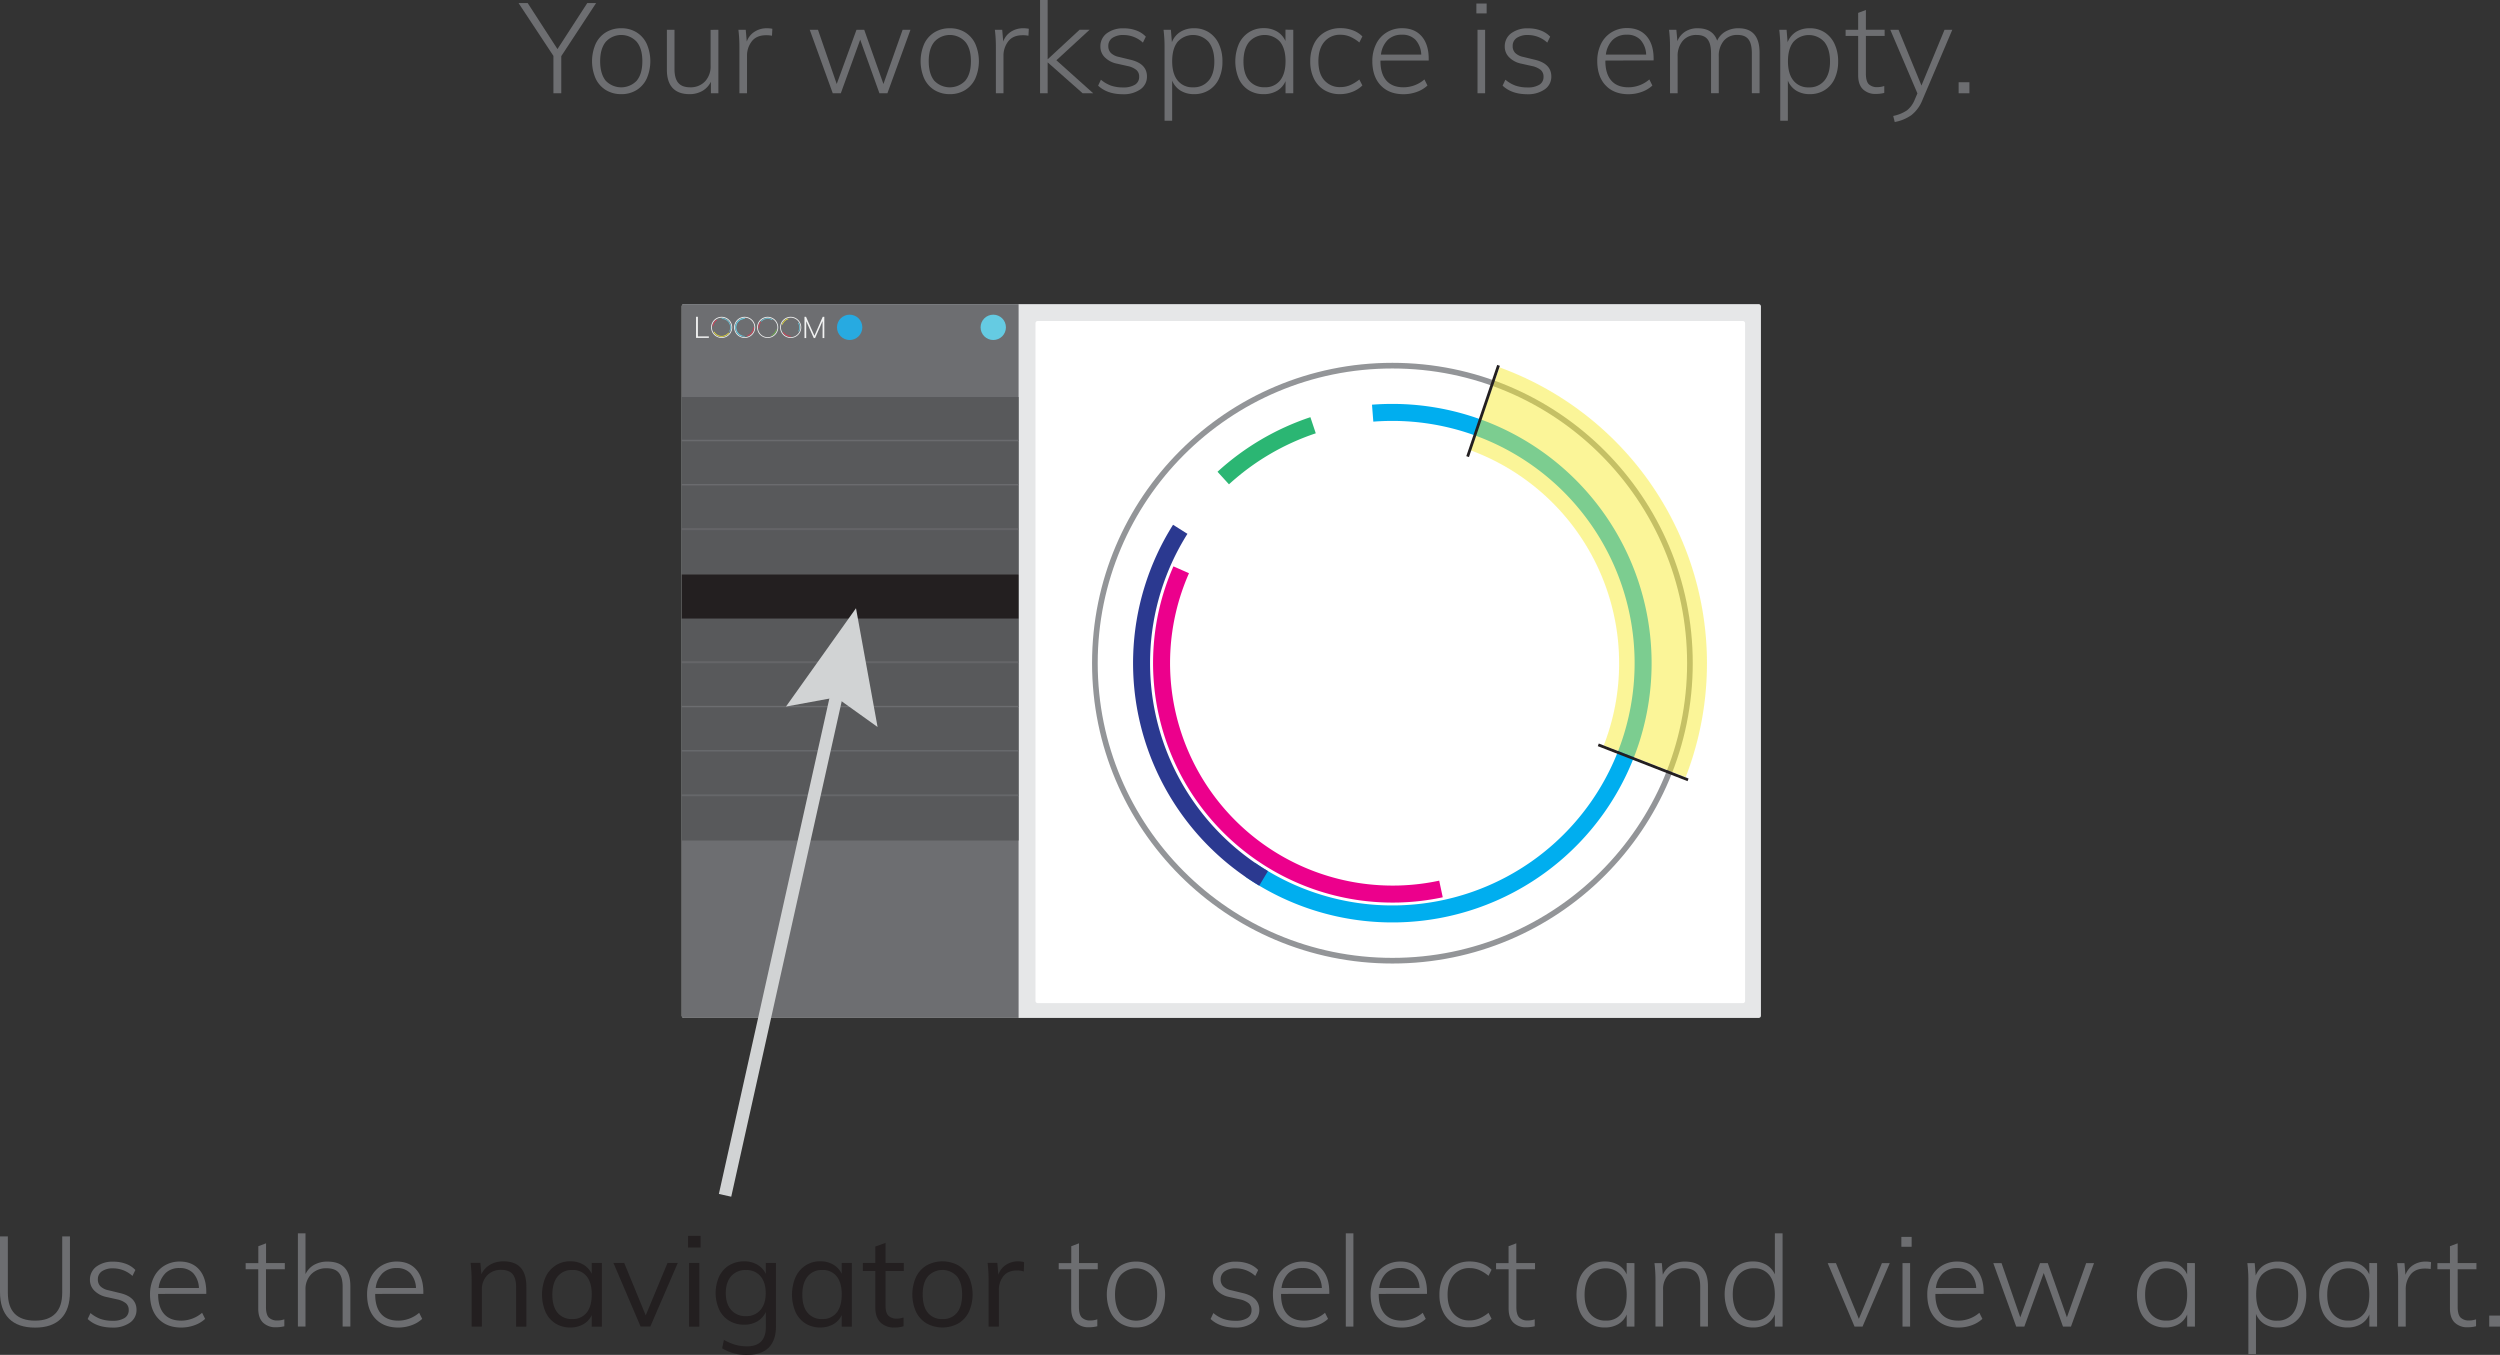 <svg xmlns="http://www.w3.org/2000/svg" viewBox="0 0 1183.78 641.54"><rect x="0" y="0" width="1183.78" height="641.54" fill="#333333" stroke="none"/><defs><style>.cls-1{fill:#e6e7e8;}.cls-2{fill:#6d6e71;}.cls-3{fill:#fff;}.cls-4{fill:#f1f2f2;}.cls-11,.cls-14,.cls-15,.cls-16,.cls-17,.cls-18,.cls-19,.cls-20,.cls-21,.cls-5,.cls-6,.cls-7,.cls-8{fill:none;stroke-miterlimit:10;}.cls-5{stroke:#65cbe2;}.cls-5,.cls-6,.cls-7,.cls-8{stroke-width:0.33px;}.cls-6{stroke:#f7ec30;}.cls-7{stroke:#ee324f;}.cls-8{stroke:#6dbe45;}.cls-9{fill:#58595b;}.cls-10{fill:#231f20;}.cls-11{stroke:#6d6e71;stroke-width:0.5px;}.cls-12{fill:#27aae1;}.cls-13{fill:#65cbe2;}.cls-14{stroke:#939598;stroke-width:2.68px;}.cls-15{stroke:#00aeef;}.cls-15,.cls-16,.cls-17,.cls-18{stroke-width:8.05px;}.cls-16{stroke:#2b3990;}.cls-17{stroke:#2bb673;}.cls-18{stroke:#ec008c;}.cls-19{stroke:#f9ed32;stroke-width:41.59px;opacity:0.5;}.cls-20{stroke:#231f20;stroke-width:1.34px;}.cls-21{stroke:#d1d3d4;stroke-width:6px;}.cls-22{fill:#d1d3d4;}</style></defs><title>empty-workspace-graphic-color</title><g id="screen_framework" data-name="screen framework"><rect class="cls-1" x="322.82" y="144" width="511" height="338" rx="1" ry="1"/><path class="cls-2" d="M323.82,144h158.5a0,0,0,0,1,0,0V482a0,0,0,0,1,0,0H323.82a1,1,0,0,1-1-1V145A1,1,0,0,1,323.82,144Z"/><rect class="cls-3" x="490.32" y="152" width="336" height="323" rx="1" ry="1"/></g><g id="sidebar_contents" data-name="sidebar contents"><g id="Loom_logo" data-name="Loom logo"><path class="cls-4" d="M501.27,347V337h.87v9.29h5.19V347Z" transform="translate(-171.68 -187)"/><path class="cls-4" d="M561.26,337H562v10.08h-.82V339l-3.54,8.07H557l-3.57-8v8h-.82V337h.72l4,9Z" transform="translate(-171.68 -187)"/><path class="cls-4" d="M546.08,337.42a4.62,4.62,0,1,1-4.62,4.62,4.63,4.63,0,0,1,4.62-4.62m0-.4a5,5,0,1,0,5,5,5,5,0,0,0-5-5Z" transform="translate(-171.68 -187)"/><path class="cls-5" d="M549.67,339.85a4.21,4.21,0,0,1,.17,4.07" transform="translate(-171.68 -187)"/><path class="cls-6" d="M542.1,340.67a4.21,4.21,0,0,1,2.82-2.67" transform="translate(-171.68 -187)"/><path class="cls-7" d="M546.08,346.24a4.2,4.2,0,0,1-3.48-1.85" transform="translate(-171.68 -187)"/><path class="cls-4" d="M535.18,337.42a4.62,4.62,0,1,1-4.62,4.62,4.63,4.63,0,0,1,4.62-4.62m0-.4a5,5,0,1,0,5,5,5,5,0,0,0-5-5Z" transform="translate(-171.68 -187)"/><path class="cls-8" d="M539.29,343a4.21,4.21,0,0,1-2.28,2.86" transform="translate(-171.68 -187)"/><path class="cls-5" d="M537.34,338.43a4.2,4.2,0,0,0-5.23.74" transform="translate(-171.68 -187)"/><path class="cls-7" d="M531,342.44q0-.2,0-.4a4.18,4.18,0,0,1,.84-2.52" transform="translate(-171.68 -187)"/><path class="cls-4" d="M524.29,337.42a4.62,4.62,0,1,1-4.62,4.62,4.63,4.63,0,0,1,4.62-4.62m0-.4a5,5,0,1,0,5,5,5,5,0,0,0-5-5Z" transform="translate(-171.68 -187)"/><path class="cls-5" d="M522.85,346a4.2,4.2,0,0,1,1.45-8.15" transform="translate(-171.68 -187)"/><path class="cls-5" d="M524.29,346.24a4.2,4.2,0,0,1,0-8.4" transform="translate(-171.68 -187)"/><path class="cls-7" d="M528.5,342a4.2,4.2,0,0,1-3,4" transform="translate(-171.68 -187)"/><path class="cls-4" d="M513.4,337.42a4.62,4.62,0,1,1-4.62,4.62,4.63,4.63,0,0,1,4.62-4.62m0-.4a5,5,0,1,0,5,5,5,5,0,0,0-5-5Z" transform="translate(-171.68 -187)"/><path class="cls-5" d="M513.4,337.84a4.2,4.2,0,0,1,3.76,6.09" transform="translate(-171.68 -187)"/><path class="cls-7" d="M509.23,341.5a4.2,4.2,0,0,1,1.82-2.95" transform="translate(-171.68 -187)"/><path class="cls-6" d="M516.74,344.59a4.2,4.2,0,0,1-7-.47" transform="translate(-171.68 -187)"/></g><g id="Layer_5" data-name="Layer 5"><rect class="cls-9" x="322.82" y="230" width="159.5" height="21"/><rect class="cls-9" x="322.82" y="251" width="159.5" height="21"/><rect class="cls-10" x="322.82" y="272" width="159.5" height="21"/><rect class="cls-9" x="322.82" y="293" width="159.5" height="21"/><rect class="cls-9" x="322.82" y="314" width="159.5" height="21"/><rect class="cls-9" x="322.82" y="335" width="159.5" height="21"/><rect class="cls-9" x="322.82" y="356" width="159.5" height="21"/><rect class="cls-9" x="322.82" y="377" width="159.5" height="21"/><rect class="cls-9" x="322.82" y="188" width="159.5" height="21"/><rect class="cls-9" x="322.82" y="209" width="159.5" height="21"/></g><g id="lines"><line class="cls-11" x1="322.82" y1="208.5" x2="482.32" y2="208.5"/><line class="cls-11" x1="322.82" y1="229.5" x2="482.32" y2="229.5"/><line class="cls-11" x1="322.82" y1="250.5" x2="482.32" y2="250.5"/><line class="cls-11" x1="322.82" y1="313.5" x2="482.32" y2="313.5"/><line class="cls-11" x1="322.82" y1="334.5" x2="482.32" y2="334.5"/><line class="cls-11" x1="322.82" y1="355.5" x2="482.32" y2="355.5"/><line class="cls-11" x1="322.82" y1="376.5" x2="482.32" y2="376.5"/></g><circle class="cls-12" cx="402.32" cy="155" r="6"/><circle class="cls-13" cx="470.32" cy="155" r="6"/></g><g id="Sequence_-_Circular_copy" data-name="Sequence - Circular copy"><circle class="cls-14" cx="659.32" cy="314.02" r="140.88"/><path class="cls-15" d="M821.65,382.64q4.63-.36,9.35-.36a118.74,118.74,0,1,1-67.29,216.59" transform="translate(-171.68 -187)"/><path class="cls-16" d="M770,602.93a118.8,118.8,0,0,1-39.46-165.3" transform="translate(-171.68 -187)"/><path class="cls-17" d="M750.9,413.36a118.65,118.65,0,0,1,42.54-25" transform="translate(-171.68 -187)"/><path class="cls-18" d="M854,607.94A109.41,109.41,0,0,1,731,456.8" transform="translate(-171.68 -187)"/><path class="cls-19" d="M874.64,380.51a128.28,128.28,0,0,1,75.82,167" transform="translate(-171.68 -187)"/><line class="cls-20" x1="709.57" y1="173" x2="694.94" y2="216.21"/><line class="cls-20" x1="799.31" y1="369.27" x2="756.81" y2="352.69"/></g><g id="Text"><path class="cls-2" d="M175.91,811.35q-4.23-4.29-4.23-12.63V772.44h3.72v26.7q0,13.2,12.9,13.2,6.3,0,9.57-3.33t3.27-9.87v-26.7h3.66v26.28q0,8.34-4.2,12.63t-12.3,4.29Q180.14,815.64,175.91,811.35Z" transform="translate(-171.68 -187)"/><path class="cls-2" d="M213.2,811.56l1.32-2.82a15.74,15.74,0,0,0,4.83,2.82,17.13,17.13,0,0,0,5.61.84,10.3,10.3,0,0,0,5.67-1.29,4.22,4.22,0,0,0,2-3.75,4.12,4.12,0,0,0-1.29-3.21,9.85,9.85,0,0,0-4.23-1.89l-5.1-1.14a11.12,11.12,0,0,1-5.67-3,7.06,7.06,0,0,1-2.07-5,7.63,7.63,0,0,1,3-6.33,12.75,12.75,0,0,1,8.07-2.37,16.76,16.76,0,0,1,5.91,1,11.73,11.73,0,0,1,4.53,2.94l-1.38,2.82a13.52,13.52,0,0,0-9.06-3.6,9.13,9.13,0,0,0-5.4,1.38,4.46,4.46,0,0,0-1.92,3.84,4.52,4.52,0,0,0,1.23,3.3,7.64,7.64,0,0,0,3.81,1.86l5.16,1.26q8.1,1.8,8.1,8a7.22,7.22,0,0,1-3.12,6.09,13.81,13.81,0,0,1-8.4,2.31Q217.46,815.58,213.2,811.56Z" transform="translate(-171.68 -187)"/><path class="cls-2" d="M246.56,799.68v.18q0,6.06,2.79,9.27t8.13,3.21a15.19,15.19,0,0,0,9.9-3.72l1.44,2.88a14.43,14.43,0,0,1-5,3,18.33,18.33,0,0,1-6.3,1.11q-6.84,0-10.8-4.14t-4-11.4a18.2,18.2,0,0,1,1.77-8.19,13.16,13.16,0,0,1,4.95-5.52,13.73,13.73,0,0,1,7.32-2q5.94,0,9.27,3.84t3.33,10.68v.78Zm3.48-9.81a11.74,11.74,0,0,0-3.24,7h19.08a11.07,11.07,0,0,0-2.7-7,8.49,8.49,0,0,0-6.42-2.43A9.27,9.27,0,0,0,250,789.87Z" transform="translate(-171.68 -187)"/><path class="cls-2" d="M297.62,788v17.88q0,3.6,1.38,5a5.53,5.53,0,0,0,4.08,1.38,9.83,9.83,0,0,0,3.24-.54V815a16.05,16.05,0,0,1-3.9.48,8.46,8.46,0,0,1-6.21-2.22q-2.25-2.22-2.25-6.66V788H288V785.1H294v-8l3.66-1.38v9.36h8.88V788Z" transform="translate(-171.68 -187)"/><path class="cls-2" d="M337.58,796v19.14h-3.66v-18.9q0-4.5-1.83-6.6t-5.73-2.1a9.82,9.82,0,0,0-7.26,2.76,10.05,10.05,0,0,0-2.76,7.44v17.4h-3.6V771h3.6v19.32a9.92,9.92,0,0,1,4.14-4.44,12.64,12.64,0,0,1,6.24-1.5Q337.58,784.38,337.58,796Z" transform="translate(-171.68 -187)"/><path class="cls-2" d="M349.34,799.68v.18q0,6.06,2.79,9.27t8.13,3.21a15.19,15.19,0,0,0,9.9-3.72l1.44,2.88a14.43,14.43,0,0,1-5,3,18.33,18.33,0,0,1-6.3,1.11q-6.84,0-10.8-4.14t-4-11.4a18.2,18.2,0,0,1,1.77-8.19,13.16,13.16,0,0,1,4.95-5.52,13.73,13.73,0,0,1,7.32-2q5.94,0,9.27,3.84t3.33,10.68v.78Zm3.48-9.81a11.74,11.74,0,0,0-3.24,7h19.08a11.07,11.07,0,0,0-2.7-7,8.49,8.49,0,0,0-6.42-2.43A9.27,9.27,0,0,0,352.82,789.87Z" transform="translate(-171.68 -187)"/><path class="cls-10" d="M420.92,796.2v19h-4.86V796.44q0-4.2-1.68-6.15t-5.28-2a9,9,0,0,0-6.72,2.58,9.53,9.53,0,0,0-2.52,7v17.28H395V793.44a67.72,67.72,0,0,0-.48-8.46h4.62l.48,5.4a10,10,0,0,1,4.14-4.53,12.39,12.39,0,0,1,6.3-1.59Q420.92,784.26,420.92,796.2Z" transform="translate(-171.68 -187)"/><path class="cls-10" d="M456.68,785v30.18h-4.8V809.7a9.56,9.56,0,0,1-4,4.35,12.27,12.27,0,0,1-6.21,1.53,12.88,12.88,0,0,1-7-1.92,12.58,12.58,0,0,1-4.68-5.43,21.12,21.12,0,0,1,0-16.44,13.12,13.12,0,0,1,4.71-5.55,12.49,12.49,0,0,1,7-2,11.93,11.93,0,0,1,6.18,1.56,10.15,10.15,0,0,1,4,4.38V785Zm-7.2,23.55q2.4-3,2.4-8.61t-2.4-8.58a8.26,8.26,0,0,0-6.84-3,8.4,8.4,0,0,0-6.93,3.09q-2.49,3.09-2.49,8.61t2.46,8.52a8.49,8.49,0,0,0,7,3A8.22,8.22,0,0,0,449.48,808.53Z" transform="translate(-171.68 -187)"/><path class="cls-10" d="M487.76,785h4.86l-13,30.12H475L462.14,785h5.1l10.2,24.84Z" transform="translate(-171.68 -187)"/><path class="cls-10" d="M497.48,772.2h5.94v5.52h-5.94Zm.48,43V785h4.86v30.18Z" transform="translate(-171.68 -187)"/><path class="cls-10" d="M539.12,785v29.94q0,6.72-3.45,10.17t-10.17,3.45a21.92,21.92,0,0,1-11.88-3.12l.84-4a25.08,25.08,0,0,0,5.43,2.34,20.58,20.58,0,0,0,5.61.72q4.38,0,6.6-2.31t2.22-6.87V808.2a10.21,10.21,0,0,1-4,4.47,12.14,12.14,0,0,1-6.33,1.59,13.4,13.4,0,0,1-7-1.86,12.35,12.35,0,0,1-4.77-5.28,19.22,19.22,0,0,1,0-15.72,12.35,12.35,0,0,1,4.77-5.28,13.41,13.41,0,0,1,7-1.86,12.21,12.21,0,0,1,6.27,1.56,10.11,10.11,0,0,1,4.05,4.38V785Zm-7.35,22.29q2.49-2.91,2.49-8t-2.49-8a8.56,8.56,0,0,0-6.87-2.91,8.81,8.81,0,0,0-7,2.91q-2.55,2.91-2.55,8t2.55,8a8.81,8.81,0,0,0,7,2.91A8.56,8.56,0,0,0,531.77,807.27Z" transform="translate(-171.68 -187)"/><path class="cls-10" d="M575.05,785v30.18h-4.8V809.7a9.56,9.56,0,0,1-4,4.35,12.27,12.27,0,0,1-6.21,1.53,12.88,12.88,0,0,1-7-1.92,12.58,12.58,0,0,1-4.68-5.43,21.12,21.12,0,0,1,0-16.44,13.12,13.12,0,0,1,4.71-5.55,12.49,12.49,0,0,1,7-2,11.93,11.93,0,0,1,6.18,1.56,10.15,10.15,0,0,1,4,4.38V785Zm-7.2,23.55q2.4-3,2.4-8.61t-2.4-8.58a8.26,8.26,0,0,0-6.84-3,8.4,8.4,0,0,0-6.93,3.09q-2.49,3.09-2.49,8.61t2.46,8.52a8.49,8.49,0,0,0,7,3A8.22,8.22,0,0,0,567.85,808.53Z" transform="translate(-171.68 -187)"/><path class="cls-10" d="M591,788.82v16.5q0,3.36,1.38,4.71a5.34,5.34,0,0,0,3.9,1.35,9.83,9.83,0,0,0,3.24-.54V815a13.67,13.67,0,0,1-4.2.6,9.12,9.12,0,0,1-6.75-2.43q-2.43-2.43-2.43-7.17V788.82h-5.88V785h5.88v-7.74L591,775.5V785h8.64v3.84Z" transform="translate(-171.68 -187)"/><path class="cls-10" d="M610.45,813.66a12.87,12.87,0,0,1-5-5.46,20.25,20.25,0,0,1,0-16.56,12.88,12.88,0,0,1,5-5.46,15.61,15.61,0,0,1,15,0,12.88,12.88,0,0,1,5,5.46,20.25,20.25,0,0,1,0,16.56,12.87,12.87,0,0,1-5,5.46,15.61,15.61,0,0,1-15,0Zm14.4-5.07q2.4-3,2.4-8.67,0-5.52-2.46-8.55a9.3,9.3,0,0,0-13.74,0q-2.46,3-2.46,8.55,0,5.7,2.43,8.67a8.44,8.44,0,0,0,6.93,3A8.36,8.36,0,0,0,624.85,808.59Z" transform="translate(-171.68 -187)"/><path class="cls-10" d="M656.59,784.62l-.12,4.44a9.66,9.66,0,0,0-3.18-.48q-4.38,0-6.51,2.73a10.45,10.45,0,0,0-2.13,6.63v17.22h-4.86V793.44a67.72,67.72,0,0,0-.48-8.46h4.62l.48,5.58a9.18,9.18,0,0,1,3.66-4.68,10.42,10.42,0,0,1,5.76-1.62A10,10,0,0,1,656.59,784.62Z" transform="translate(-171.68 -187)"/><path class="cls-2" d="M682.57,788v17.88q0,3.6,1.38,5a5.53,5.53,0,0,0,4.08,1.38,9.83,9.83,0,0,0,3.24-.54V815a16.05,16.05,0,0,1-3.9.48,8.46,8.46,0,0,1-6.21-2.22q-2.25-2.22-2.25-6.66V788H673V785.1h5.94v-8l3.66-1.38v9.36h8.88V788Z" transform="translate(-171.68 -187)"/><path class="cls-2" d="M702.34,813.66a12.67,12.67,0,0,1-4.86-5.46,20.61,20.61,0,0,1,0-16.44,12.69,12.69,0,0,1,4.86-5.46,13.73,13.73,0,0,1,7.29-1.92,13.47,13.47,0,0,1,7.2,1.92,12.76,12.76,0,0,1,4.83,5.46,20.61,20.61,0,0,1,0,16.44,12.74,12.74,0,0,1-4.83,5.46,13.46,13.46,0,0,1-7.2,1.92A13.72,13.72,0,0,1,702.34,813.66ZM717,809.13q2.61-3.21,2.61-9.15T717,790.83a9.9,9.9,0,0,0-14.7,0q-2.64,3.27-2.64,9.15t2.58,9.18a10.16,10.16,0,0,0,14.79,0Z" transform="translate(-171.68 -187)"/><path class="cls-2" d="M744.91,811.56l1.32-2.82a15.74,15.74,0,0,0,4.83,2.82,17.13,17.13,0,0,0,5.61.84,10.3,10.3,0,0,0,5.67-1.29,4.22,4.22,0,0,0,1.95-3.75,4.11,4.11,0,0,0-1.29-3.21,9.85,9.85,0,0,0-4.23-1.89l-5.1-1.14a11.12,11.12,0,0,1-5.67-3,7.06,7.06,0,0,1-2.07-5,7.63,7.63,0,0,1,3-6.33,12.75,12.75,0,0,1,8.07-2.37,16.76,16.76,0,0,1,5.91,1,11.73,11.73,0,0,1,4.53,2.94l-1.38,2.82a13.52,13.52,0,0,0-9.06-3.6,9.13,9.13,0,0,0-5.4,1.38,4.46,4.46,0,0,0-1.92,3.84,4.52,4.52,0,0,0,1.23,3.3,7.64,7.64,0,0,0,3.81,1.86l5.16,1.26q8.1,1.8,8.1,8a7.23,7.23,0,0,1-3.12,6.09,13.81,13.81,0,0,1-8.4,2.31Q749.17,815.58,744.91,811.56Z" transform="translate(-171.68 -187)"/><path class="cls-2" d="M778.27,799.68v.18q0,6.06,2.79,9.27t8.13,3.21a15.19,15.19,0,0,0,9.9-3.72l1.44,2.88a14.43,14.43,0,0,1-5,3,18.33,18.33,0,0,1-6.3,1.11q-6.84,0-10.8-4.14t-4-11.4a18.19,18.19,0,0,1,1.77-8.19,13.16,13.16,0,0,1,5-5.52,13.72,13.72,0,0,1,7.32-2q5.94,0,9.27,3.84t3.33,10.68v.78Zm3.48-9.81a11.75,11.75,0,0,0-3.24,7h19.08a11.07,11.07,0,0,0-2.7-7,8.49,8.49,0,0,0-6.42-2.43A9.27,9.27,0,0,0,781.75,789.87Z" transform="translate(-171.68 -187)"/><path class="cls-2" d="M808.93,815.16V771h3.6v44.16Z" transform="translate(-171.68 -187)"/><path class="cls-2" d="M824.53,799.68v.18q0,6.06,2.79,9.27t8.13,3.21a15.19,15.19,0,0,0,9.9-3.72l1.44,2.88a14.43,14.43,0,0,1-5,3,18.33,18.33,0,0,1-6.3,1.11q-6.84,0-10.8-4.14t-4-11.4a18.19,18.19,0,0,1,1.77-8.19,13.16,13.16,0,0,1,5-5.52,13.72,13.72,0,0,1,7.32-2q5.94,0,9.27,3.84t3.33,10.68v.78Zm3.48-9.81a11.75,11.75,0,0,0-3.24,7h19.08a11.07,11.07,0,0,0-2.7-7,8.49,8.49,0,0,0-6.42-2.43A9.27,9.27,0,0,0,828,789.87Z" transform="translate(-171.68 -187)"/><path class="cls-2" d="M859.93,813.66a12.84,12.84,0,0,1-4.92-5.43,18.08,18.08,0,0,1-1.74-8.13,18.61,18.61,0,0,1,1.74-8.25,12.85,12.85,0,0,1,5-5.52,14.27,14.27,0,0,1,7.5-2,16.49,16.49,0,0,1,5.85,1,12.32,12.32,0,0,1,4.59,2.91l-1.44,2.88a17.89,17.89,0,0,0-4.47-2.79,11.57,11.57,0,0,0-4.41-.87,9.53,9.53,0,0,0-7.68,3.33q-2.82,3.33-2.82,9.21t2.79,9a9.64,9.64,0,0,0,7.71,3.24,11.53,11.53,0,0,0,4.41-.87,18.64,18.64,0,0,0,4.47-2.73l1.44,2.82a13.75,13.75,0,0,1-4.77,2.94,16.23,16.23,0,0,1-5.79,1.08A14.11,14.11,0,0,1,859.93,813.66Z" transform="translate(-171.68 -187)"/><path class="cls-2" d="M889.69,788v17.88q0,3.6,1.38,5a5.53,5.53,0,0,0,4.08,1.38,9.84,9.84,0,0,0,3.24-.54V815a16.06,16.06,0,0,1-3.9.48,8.46,8.46,0,0,1-6.21-2.22q-2.25-2.22-2.25-6.66V788h-5.94V785.1H886v-8l3.66-1.38v9.36h8.88V788Z" transform="translate(-171.68 -187)"/><path class="cls-2" d="M945.61,785.1v30.06h-3.66V809.4a9.76,9.76,0,0,1-4,4.59,12.26,12.26,0,0,1-6.39,1.59,13,13,0,0,1-7.05-1.89,12.4,12.4,0,0,1-4.68-5.4,21.12,21.12,0,0,1,0-16.44,12.92,12.92,0,0,1,4.71-5.52,12.64,12.64,0,0,1,7-2,12.33,12.33,0,0,1,6.33,1.56,9.92,9.92,0,0,1,4.05,4.56v-5.4Zm-6.24,24q2.58-3.24,2.58-9.12t-2.58-9.18a9.87,9.87,0,0,0-14.7.09Q922,794.22,922,800.1t2.64,9a9.09,9.09,0,0,0,7.44,3.21A8.75,8.75,0,0,0,939.37,809.1Z" transform="translate(-171.68 -187)"/><path class="cls-2" d="M980.41,796v19.14h-3.66v-18.9q0-4.5-1.83-6.6t-5.73-2.1a9.82,9.82,0,0,0-7.26,2.76,10.05,10.05,0,0,0-2.76,7.44v17.4h-3.6V793.44a64.82,64.82,0,0,0-.48-8.34h3.48l.48,5.52a9.9,9.9,0,0,1,4.14-4.65,12.53,12.53,0,0,1,6.36-1.59Q980.41,784.38,980.41,796Z" transform="translate(-171.68 -187)"/><path class="cls-2" d="M1015.75,771v44.16h-3.66V809.4a9.76,9.76,0,0,1-4,4.59,12.26,12.26,0,0,1-6.39,1.59,12.62,12.62,0,0,1-7-2,12.9,12.9,0,0,1-4.71-5.52,21.12,21.12,0,0,1,0-16.44,12.39,12.39,0,0,1,4.68-5.4,13,13,0,0,1,7.05-1.89,12.33,12.33,0,0,1,6.33,1.56,9.92,9.92,0,0,1,4.05,4.56V771Zm-6.24,38.1q2.58-3.24,2.58-9.12t-2.58-9.15a8.72,8.72,0,0,0-7.26-3.27,9.06,9.06,0,0,0-7.44,3.24q-2.64,3.24-2.64,9.06t2.64,9.18a8.92,8.92,0,0,0,7.38,3.3A8.82,8.82,0,0,0,1009.51,809.1Z" transform="translate(-171.68 -187)"/><path class="cls-2" d="M1062.79,785.1h3.72l-12.9,30.06h-3.78l-12.72-30.06h3.9l10.86,26.4Z" transform="translate(-171.68 -187)"/><path class="cls-2" d="M1072,772.68h4.86v4.68H1072Zm.54,42.48V785.1h3.6v30.06Z" transform="translate(-171.68 -187)"/><path class="cls-2" d="M1088.11,799.68v.18q0,6.06,2.79,9.27t8.13,3.21a15.19,15.19,0,0,0,9.9-3.72l1.44,2.88a14.43,14.43,0,0,1-5,3,18.33,18.33,0,0,1-6.3,1.11q-6.84,0-10.8-4.14t-4-11.4a18.19,18.19,0,0,1,1.77-8.19,13.16,13.16,0,0,1,5-5.52,13.72,13.72,0,0,1,7.32-2q5.94,0,9.27,3.84t3.33,10.68v.78Zm3.48-9.81a11.75,11.75,0,0,0-3.24,7h19.08a11.07,11.07,0,0,0-2.7-7,8.49,8.49,0,0,0-6.42-2.43A9.27,9.27,0,0,0,1091.59,789.87Z" transform="translate(-171.68 -187)"/><path class="cls-2" d="M1159.51,785.1h3.72l-10.92,30.06h-3.78l-9.12-25.38-9.18,25.38h-3.84l-10.86-30.06h3.9l8.88,25.68,9.36-25.68h3.66l9.06,25.68Z" transform="translate(-171.68 -187)"/><path class="cls-2" d="M1211,785.1v30.06h-3.66V809.4a9.76,9.76,0,0,1-4,4.59,12.26,12.26,0,0,1-6.39,1.59,13,13,0,0,1-7.05-1.89,12.4,12.4,0,0,1-4.68-5.4,21.12,21.12,0,0,1,0-16.44,12.92,12.92,0,0,1,4.71-5.52,12.64,12.64,0,0,1,7-2,12.33,12.33,0,0,1,6.33,1.56,9.92,9.92,0,0,1,4.05,4.56v-5.4Zm-6.24,24q2.58-3.24,2.58-9.12t-2.58-9.18a9.87,9.87,0,0,0-14.7.09q-2.64,3.33-2.64,9.21t2.64,9a9.09,9.09,0,0,0,7.44,3.21A8.75,8.75,0,0,0,1204.81,809.1Z" transform="translate(-171.68 -187)"/><path class="cls-2" d="M1257.33,786.33a12.93,12.93,0,0,1,4.71,5.52,19.17,19.17,0,0,1,1.68,8.25,18.87,18.87,0,0,1-1.65,8.16,12.55,12.55,0,0,1-4.71,5.4,12.93,12.93,0,0,1-7,1.92,12,12,0,0,1-6.45-1.65,10,10,0,0,1-4-4.77v19h-3.6V793.44a64.82,64.82,0,0,0-.48-8.34h3.48l.48,5.88a10.21,10.21,0,0,1,4-4.89,12,12,0,0,1,6.51-1.71A12.64,12.64,0,0,1,1257.33,786.33Zm-.09,22.8q2.64-3.21,2.64-9t-2.64-9.21a9.87,9.87,0,0,0-14.7-.09Q1240,794,1240,800t2.58,9.12a8.82,8.82,0,0,0,7.32,3.24A9,9,0,0,0,1257.24,809.13Z" transform="translate(-171.68 -187)"/><path class="cls-2" d="M1297.26,785.1v30.06h-3.66V809.4a9.76,9.76,0,0,1-4,4.59,12.26,12.26,0,0,1-6.39,1.59,13,13,0,0,1-7.05-1.89,12.4,12.4,0,0,1-4.68-5.4,21.12,21.12,0,0,1,0-16.44,12.92,12.92,0,0,1,4.71-5.52,12.64,12.64,0,0,1,7-2,12.33,12.33,0,0,1,6.33,1.56,9.92,9.92,0,0,1,4.05,4.56v-5.4Zm-6.24,24q2.58-3.24,2.58-9.12T1291,790.8a9.87,9.87,0,0,0-14.7.09q-2.64,3.33-2.64,9.21t2.64,9a9.09,9.09,0,0,0,7.44,3.21A8.75,8.75,0,0,0,1291,809.1Z" transform="translate(-171.68 -187)"/><path class="cls-2" d="M1322.82,784.62l-.18,3.3a13.69,13.69,0,0,0-2.76-.24q-4.56,0-6.81,2.91a11,11,0,0,0-2.25,6.93v17.64h-3.6V793.44a64.82,64.82,0,0,0-.48-8.34h3.48l.48,5.58a9.13,9.13,0,0,1,3.69-4.68,10.56,10.56,0,0,1,5.79-1.62A13,13,0,0,1,1322.82,784.62Z" transform="translate(-171.68 -187)"/><path class="cls-2" d="M1335.42,788v17.88q0,3.6,1.38,5a5.53,5.53,0,0,0,4.08,1.38,9.84,9.84,0,0,0,3.24-.54V815a16.06,16.06,0,0,1-3.9.48,8.46,8.46,0,0,1-6.21-2.22q-2.25-2.22-2.25-6.66V788h-5.94V785.1h5.94v-8l3.66-1.38v9.36h8.88V788Z" transform="translate(-171.68 -187)"/><path class="cls-2" d="M1350.36,809.94h5.1v5.22h-5.1Z" transform="translate(-171.68 -187)"/><path class="cls-2" d="M453.95,188.44l-16.5,25.14v17.58h-3.72v-17.7l-16.5-25h4.32l14.1,21.78,14.1-21.78Z" transform="translate(-171.68 -187)"/><path class="cls-2" d="M458.59,229.66a12.67,12.67,0,0,1-4.86-5.46,20.61,20.61,0,0,1,0-16.44,12.69,12.69,0,0,1,4.86-5.46,13.73,13.73,0,0,1,7.29-1.92,13.47,13.47,0,0,1,7.2,1.92,12.76,12.76,0,0,1,4.83,5.46,20.61,20.61,0,0,1,0,16.44,12.74,12.74,0,0,1-4.83,5.46,13.46,13.46,0,0,1-7.2,1.92A13.72,13.72,0,0,1,458.59,229.66Zm14.64-4.53q2.61-3.21,2.61-9.15t-2.64-9.15a9.9,9.9,0,0,0-14.7,0q-2.64,3.27-2.64,9.15t2.58,9.18a10.16,10.16,0,0,0,14.79,0Z" transform="translate(-171.68 -187)"/><path class="cls-2" d="M511.84,201.1v30.06H508.3V225.7a10.07,10.07,0,0,1-4.08,4.38,12.05,12.05,0,0,1-6.06,1.5q-5.28,0-8-2.94t-2.7-8.7V201.1h3.6v18.6q0,4.44,1.8,6.54t5.58,2.1a9.29,9.29,0,0,0,7.08-2.79,10.34,10.34,0,0,0,2.64-7.41v-17Z" transform="translate(-171.68 -187)"/><path class="cls-2" d="M537.4,200.62l-.18,3.3a13.67,13.67,0,0,0-2.76-.24q-4.56,0-6.81,2.91a11,11,0,0,0-2.25,6.93v17.64h-3.6V209.44a64.74,64.74,0,0,0-.48-8.34h3.48l.48,5.58A9.13,9.13,0,0,1,529,202a10.56,10.56,0,0,1,5.79-1.62A13,13,0,0,1,537.4,200.62Z" transform="translate(-171.68 -187)"/><path class="cls-2" d="M599.08,201.1h3.72l-10.92,30.06H588.1L579,205.78l-9.18,25.38H566L555.1,201.1H559l8.88,25.68,9.36-25.68h3.66L590,226.78Z" transform="translate(-171.68 -187)"/><path class="cls-2" d="M614.17,229.66a12.67,12.67,0,0,1-4.86-5.46,20.61,20.61,0,0,1,0-16.44,12.69,12.69,0,0,1,4.86-5.46,13.73,13.73,0,0,1,7.29-1.92,13.47,13.47,0,0,1,7.2,1.92,12.76,12.76,0,0,1,4.83,5.46,20.61,20.61,0,0,1,0,16.44,12.74,12.74,0,0,1-4.83,5.46,13.46,13.46,0,0,1-7.2,1.92A13.72,13.72,0,0,1,614.17,229.66Zm14.64-4.53q2.61-3.21,2.61-9.15t-2.64-9.15a9.9,9.9,0,0,0-14.7,0q-2.64,3.27-2.64,9.15t2.58,9.18a10.16,10.16,0,0,0,14.79,0Z" transform="translate(-171.68 -187)"/><path class="cls-2" d="M658.84,200.62l-.18,3.3a13.67,13.67,0,0,0-2.76-.24q-4.56,0-6.81,2.91a11,11,0,0,0-2.25,6.93v17.64h-3.6V209.44a64.74,64.74,0,0,0-.48-8.34h3.48l.48,5.58a9.13,9.13,0,0,1,3.69-4.68,10.56,10.56,0,0,1,5.79-1.62A13,13,0,0,1,658.84,200.62Z" transform="translate(-171.68 -187)"/><path class="cls-2" d="M689.32,231.16h-5l-16.56-14.64v14.64h-3.6V187h3.6v28.08l15.12-14h4.74l-15.72,14.46Z" transform="translate(-171.68 -187)"/><path class="cls-2" d="M691.66,227.56l1.32-2.82a15.74,15.74,0,0,0,4.83,2.82,17.13,17.13,0,0,0,5.61.84,10.3,10.3,0,0,0,5.67-1.29,4.22,4.22,0,0,0,2-3.75,4.12,4.12,0,0,0-1.29-3.21,9.85,9.85,0,0,0-4.23-1.89l-5.1-1.14a11.12,11.12,0,0,1-5.67-3,7.06,7.06,0,0,1-2.07-5,7.63,7.63,0,0,1,3-6.33,12.75,12.75,0,0,1,8.07-2.37,16.76,16.76,0,0,1,5.91,1,11.73,11.73,0,0,1,4.53,2.94l-1.38,2.82a13.52,13.52,0,0,0-9.06-3.6,9.13,9.13,0,0,0-5.4,1.38,4.46,4.46,0,0,0-1.92,3.84,4.52,4.52,0,0,0,1.23,3.3,7.64,7.64,0,0,0,3.81,1.86l5.16,1.26q8.1,1.8,8.1,8a7.22,7.22,0,0,1-3.12,6.09,13.81,13.81,0,0,1-8.4,2.31Q695.92,231.58,691.66,227.56Z" transform="translate(-171.68 -187)"/><path class="cls-2" d="M744.13,202.33a12.93,12.93,0,0,1,4.71,5.52,19.18,19.18,0,0,1,1.68,8.25,18.87,18.87,0,0,1-1.65,8.16,12.55,12.55,0,0,1-4.71,5.4,12.93,12.93,0,0,1-7,1.92,12,12,0,0,1-6.45-1.65,10,10,0,0,1-4-4.77v19h-3.6V209.44a64.74,64.74,0,0,0-.48-8.34h3.48l.48,5.88a10.21,10.21,0,0,1,4-4.89,12,12,0,0,1,6.51-1.71A12.64,12.64,0,0,1,744.13,202.33Zm-.09,22.8q2.64-3.21,2.64-9T744,206.89a9.87,9.87,0,0,0-14.7-.09q-2.58,3.24-2.58,9.18t2.58,9.12a8.82,8.82,0,0,0,7.32,3.24A9,9,0,0,0,744,225.13Z" transform="translate(-171.68 -187)"/><path class="cls-2" d="M784.06,201.1v30.06H780.4V225.4a9.76,9.76,0,0,1-4,4.59,12.26,12.26,0,0,1-6.39,1.59,13,13,0,0,1-7.05-1.89,12.4,12.4,0,0,1-4.68-5.4,21.12,21.12,0,0,1,0-16.44,12.92,12.92,0,0,1,4.71-5.52,12.64,12.64,0,0,1,7-2,12.33,12.33,0,0,1,6.33,1.56,9.92,9.92,0,0,1,4.05,4.56v-5.4Zm-6.24,24q2.58-3.24,2.58-9.12t-2.58-9.18a9.87,9.87,0,0,0-14.7.09q-2.64,3.33-2.64,9.21t2.64,9a9.09,9.09,0,0,0,7.44,3.21A8.75,8.75,0,0,0,777.82,225.1Z" transform="translate(-171.68 -187)"/><path class="cls-2" d="M798.76,229.66a12.84,12.84,0,0,1-4.92-5.43,18.08,18.08,0,0,1-1.74-8.13,18.61,18.61,0,0,1,1.74-8.25,12.85,12.85,0,0,1,5-5.52,14.27,14.27,0,0,1,7.5-2,16.49,16.49,0,0,1,5.85,1,12.32,12.32,0,0,1,4.59,2.91l-1.44,2.88a17.89,17.89,0,0,0-4.47-2.79,11.57,11.57,0,0,0-4.41-.87,9.53,9.53,0,0,0-7.68,3.33q-2.82,3.33-2.82,9.21t2.79,9a9.64,9.64,0,0,0,7.71,3.24,11.53,11.53,0,0,0,4.41-.87,18.64,18.64,0,0,0,4.47-2.73l1.44,2.82A13.75,13.75,0,0,1,812,230.5a16.23,16.23,0,0,1-5.79,1.08A14.11,14.11,0,0,1,798.76,229.66Z" transform="translate(-171.68 -187)"/><path class="cls-2" d="M825.34,215.68v.18q0,6.06,2.79,9.27t8.13,3.21a15.19,15.19,0,0,0,9.9-3.72l1.44,2.88a14.43,14.43,0,0,1-5,3,18.33,18.33,0,0,1-6.3,1.11q-6.84,0-10.8-4.14t-4-11.4a18.19,18.19,0,0,1,1.77-8.19,13.16,13.16,0,0,1,5-5.52,13.72,13.72,0,0,1,7.32-2q5.94,0,9.27,3.84t3.33,10.68v.78Zm3.48-9.81a11.75,11.75,0,0,0-3.24,7h19.08a11.07,11.07,0,0,0-2.7-7,8.49,8.49,0,0,0-6.42-2.43A9.27,9.27,0,0,0,828.82,205.87Z" transform="translate(-171.68 -187)"/><path class="cls-2" d="M870.76,188.68h4.86v4.68h-4.86Zm.54,42.48V201.1h3.6v30.06Z" transform="translate(-171.68 -187)"/><path class="cls-2" d="M883.18,227.56l1.32-2.82a15.74,15.74,0,0,0,4.83,2.82,17.13,17.13,0,0,0,5.61.84,10.3,10.3,0,0,0,5.67-1.29,4.22,4.22,0,0,0,1.95-3.75,4.11,4.11,0,0,0-1.29-3.21,9.85,9.85,0,0,0-4.23-1.89l-5.1-1.14a11.13,11.13,0,0,1-5.67-3,7.06,7.06,0,0,1-2.07-5,7.63,7.63,0,0,1,3-6.33,12.74,12.74,0,0,1,8.07-2.37,16.76,16.76,0,0,1,5.91,1,11.73,11.73,0,0,1,4.53,2.94l-1.38,2.82a13.52,13.52,0,0,0-9.06-3.6,9.13,9.13,0,0,0-5.4,1.38,4.46,4.46,0,0,0-1.92,3.84,4.52,4.52,0,0,0,1.23,3.3,7.64,7.64,0,0,0,3.81,1.86l5.16,1.26q8.1,1.8,8.1,8a7.23,7.23,0,0,1-3.12,6.09,13.81,13.81,0,0,1-8.4,2.31Q887.44,231.58,883.18,227.56Z" transform="translate(-171.68 -187)"/><path class="cls-2" d="M931.84,215.68v.18q0,6.06,2.79,9.27t8.13,3.21a15.19,15.19,0,0,0,9.9-3.72l1.44,2.88a14.43,14.43,0,0,1-5,3,18.33,18.33,0,0,1-6.3,1.11q-6.84,0-10.8-4.14T928,216a18.19,18.19,0,0,1,1.77-8.19,13.16,13.16,0,0,1,5-5.52,13.72,13.72,0,0,1,7.32-2q5.94,0,9.27,3.84t3.33,10.68v.78Zm3.48-9.81a11.75,11.75,0,0,0-3.24,7h19.08a11.07,11.07,0,0,0-2.7-7,8.49,8.49,0,0,0-6.42-2.43A9.27,9.27,0,0,0,935.32,205.87Z" transform="translate(-171.68 -187)"/><path class="cls-2" d="M1004.86,212v19.14h-3.66v-18.9q0-4.56-1.62-6.63t-5.16-2.07a8.13,8.13,0,0,0-6.51,2.76,11.13,11.13,0,0,0-2.37,7.5v17.34h-3.66v-18.9q0-4.56-1.65-6.63T975,203.56a8.24,8.24,0,0,0-6.51,2.76,11,11,0,0,0-2.43,7.5v17.34h-3.6V209.44a64.82,64.82,0,0,0-.48-8.34h3.48l.48,5.4a9.57,9.57,0,0,1,3.75-4.56,10.67,10.67,0,0,1,5.79-1.56q7.26,0,9.3,5.88a9.44,9.44,0,0,1,3.93-4.32,12,12,0,0,1,6.15-1.56Q1004.86,200.38,1004.86,212Z" transform="translate(-171.68 -187)"/><path class="cls-2" d="M1035.67,202.33a12.93,12.93,0,0,1,4.71,5.52,19.17,19.17,0,0,1,1.68,8.25,18.87,18.87,0,0,1-1.65,8.16,12.55,12.55,0,0,1-4.71,5.4,12.93,12.93,0,0,1-7,1.92,12,12,0,0,1-6.45-1.65,10,10,0,0,1-4-4.77v19h-3.6V209.44a64.82,64.82,0,0,0-.48-8.34h3.48l.48,5.88a10.21,10.21,0,0,1,4-4.89,12,12,0,0,1,6.51-1.71A12.64,12.64,0,0,1,1035.67,202.33Zm-.09,22.8q2.64-3.21,2.64-9t-2.64-9.21a9.87,9.87,0,0,0-14.7-.09q-2.58,3.24-2.58,9.18t2.58,9.12a8.82,8.82,0,0,0,7.32,3.24A9,9,0,0,0,1035.58,225.13Z" transform="translate(-171.68 -187)"/><path class="cls-2" d="M1055.2,204v17.88q0,3.6,1.38,5a5.53,5.53,0,0,0,4.08,1.38,9.84,9.84,0,0,0,3.24-.54V231a16.06,16.06,0,0,1-3.9.48,8.46,8.46,0,0,1-6.21-2.22q-2.25-2.22-2.25-6.66V204h-5.94V201.1h5.94v-8l3.66-1.38v9.36h8.88V204Z" transform="translate(-171.68 -187)"/><path class="cls-2" d="M1096.12,201.1,1082,234.28a17,17,0,0,1-5.25,7.23,19.84,19.84,0,0,1-7.89,3.27l-.72-2.88a18.09,18.09,0,0,0,6.51-2.64,12.13,12.13,0,0,0,3.69-5.1l1.26-2.94-12.84-30.12h3.9l10.86,26.4,10.92-26.4Z" transform="translate(-171.68 -187)"/><path class="cls-2" d="M1099.12,225.94h5.1v5.22h-5.1Z" transform="translate(-171.68 -187)"/></g><g id="Pointer"><line class="cls-21" x1="343.32" y1="566" x2="397.52" y2="322.96"/><polygon class="cls-22" points="415.54 344.24 395.91 330.19 372.17 334.57 405.32 288 415.54 344.24"/></g></svg>